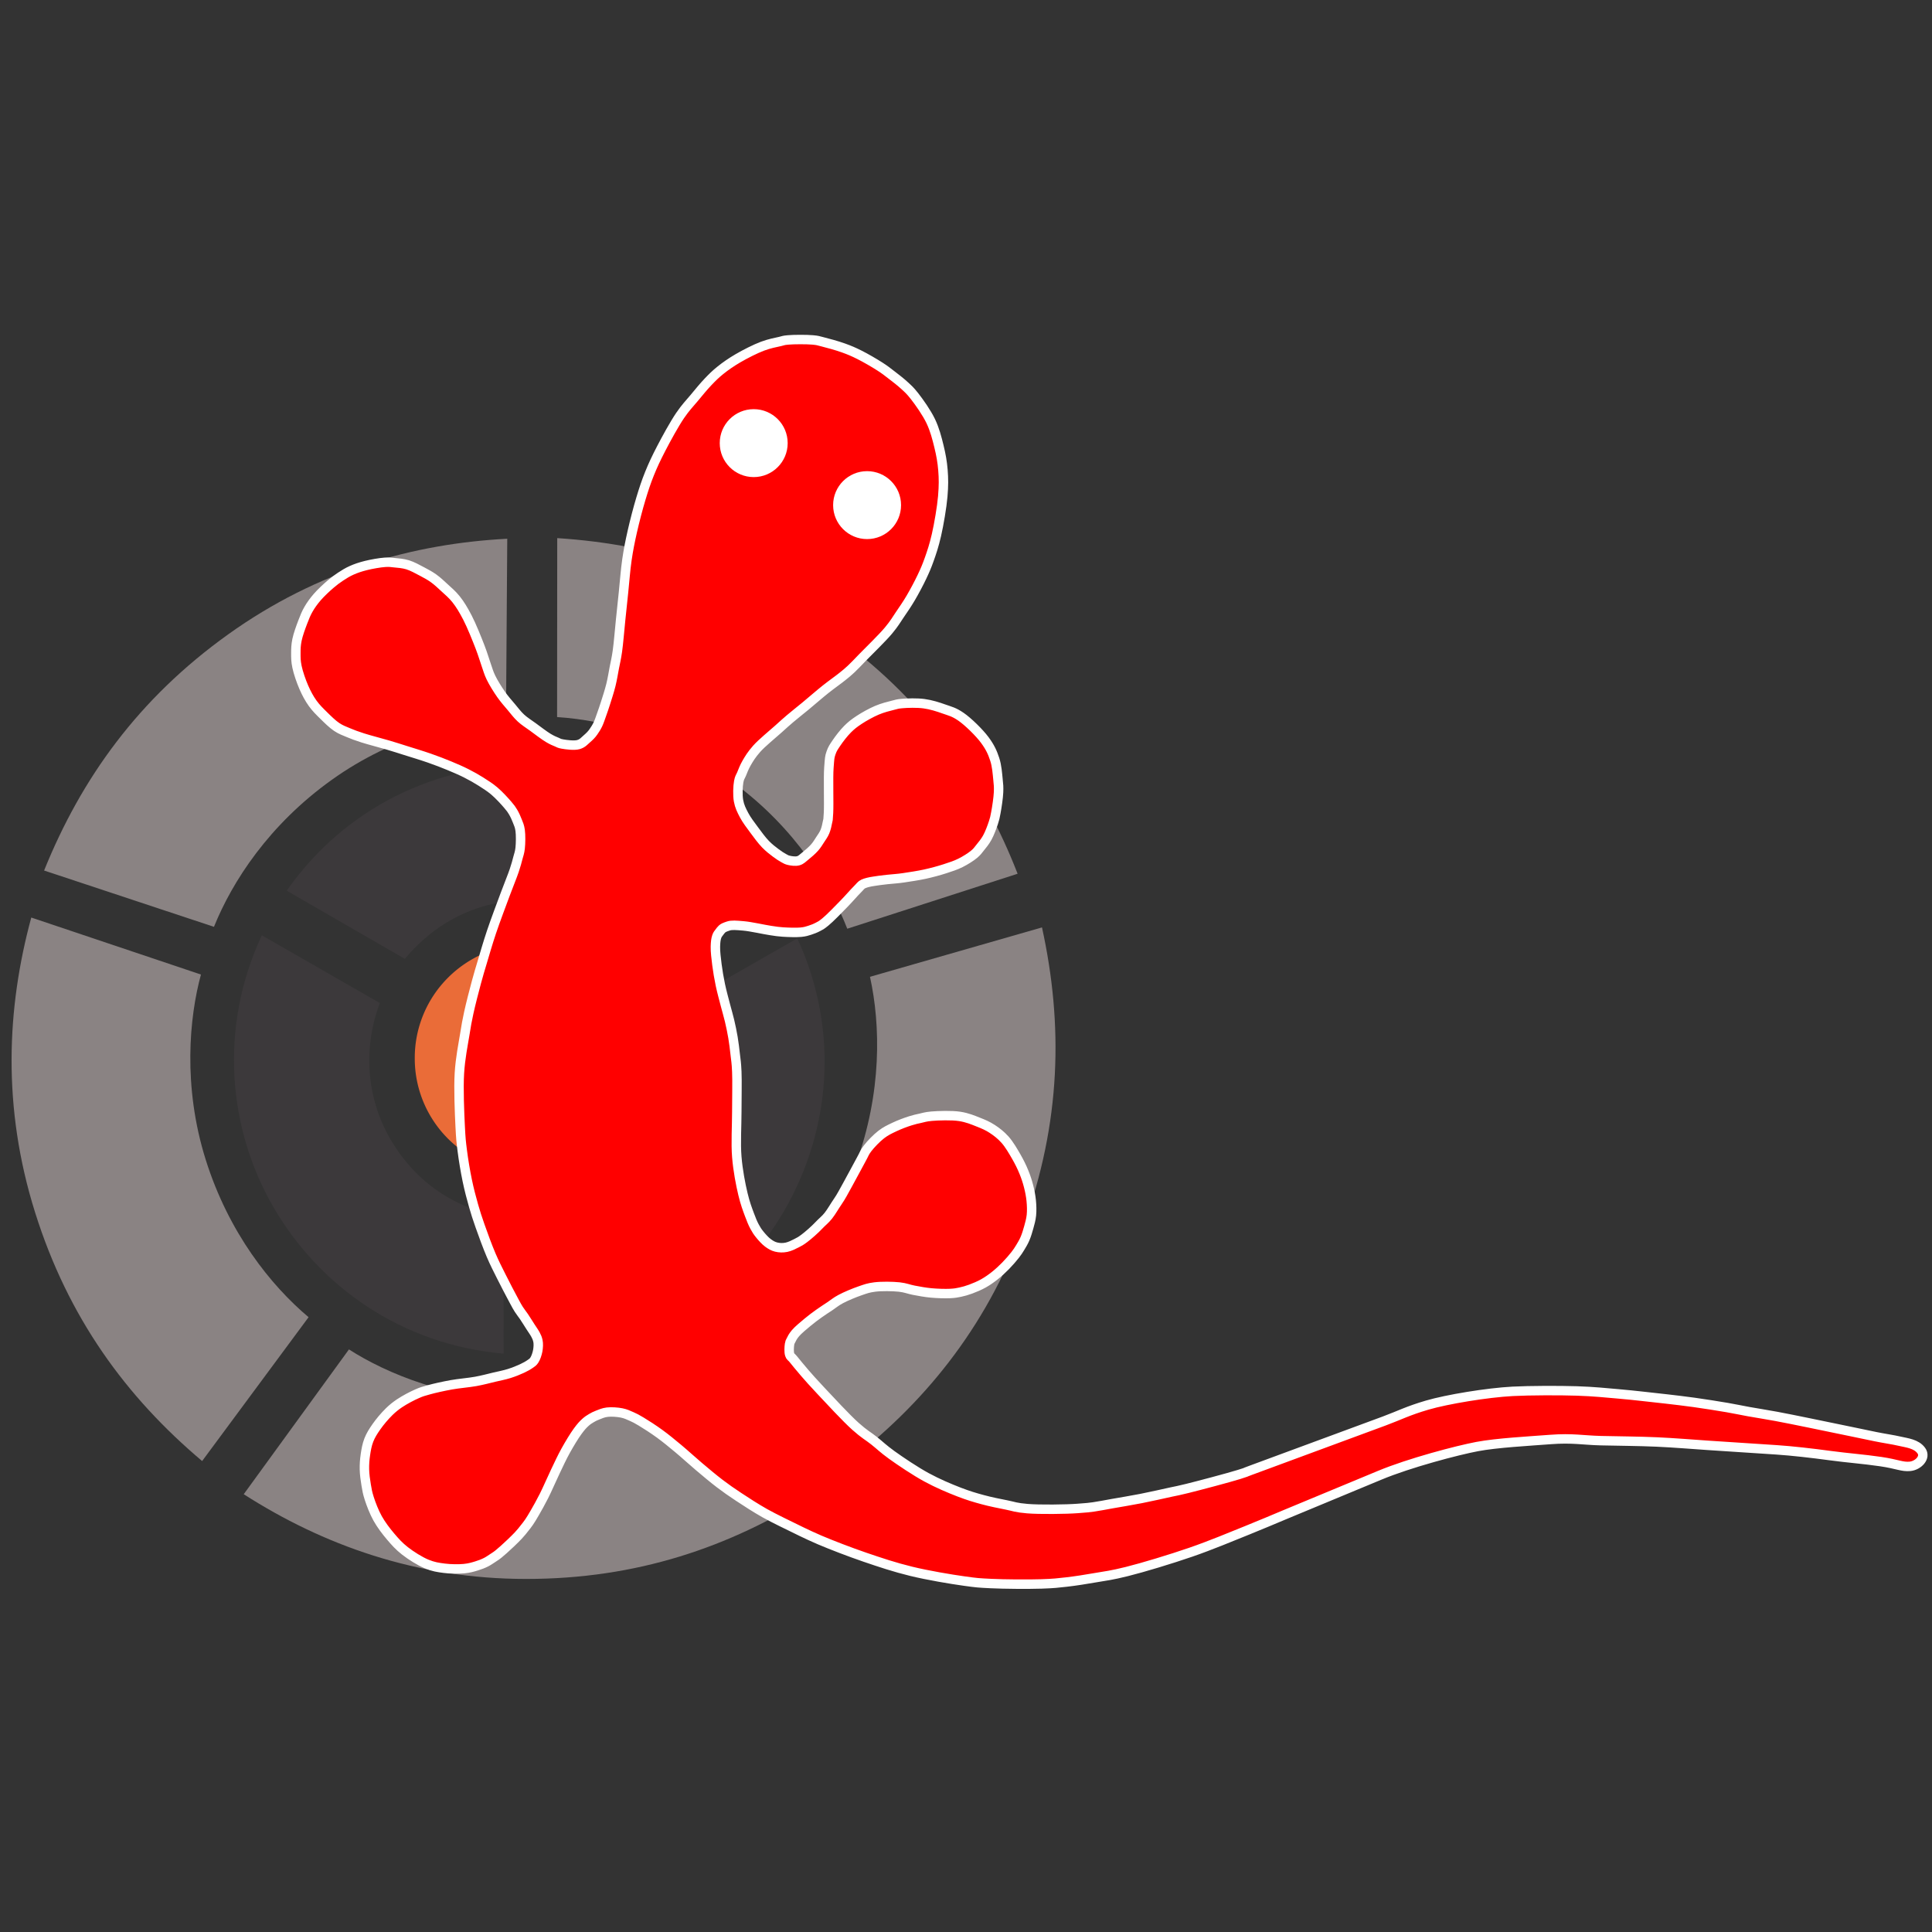 <?xml version="1.0" encoding="UTF-8" standalone="no"?>
<!-- Created with Inkscape (http://www.inkscape.org/) -->

<svg
   xmlns:dc="http://purl.org/dc/elements/1.1/"
   xmlns:cc="http://creativecommons.org/ns#"
   xmlns:rdf="http://www.w3.org/1999/02/22-rdf-syntax-ns#"
   xmlns:svg="http://www.w3.org/2000/svg"
   xmlns="http://www.w3.org/2000/svg"
   xmlns:sodipodi="http://sodipodi.sourceforge.net/DTD/sodipodi-0.dtd"
   xmlns:inkscape="http://www.inkscape.org/namespaces/inkscape"
   width="1535"
   height="1535"
   id="svg2"
   version="1.1"
   inkscape:version="0.48.4 r9939"
   sodipodi:docname="salamander_rosace_square.svg"
   inkscape:export-filename="/home/nico/Desktop/salamander_rosace.png"
   inkscape:export-xdpi="85"
   inkscape:export-ydpi="85">
  <rect width="100%" height="100%" fill="#333333" stroke="none"/>
  <defs
     id="defs4" />
  <sodipodi:namedview
     id="base"
     pagecolor="#ffffff"
     bordercolor="#666666"
     borderopacity="1.0"
     inkscape:pageopacity="0"
     inkscape:pageshadow="2"
     inkscape:zoom="0.41790011"
     inkscape:cx="1040.0224"
     inkscape:cy="968.69121"
     inkscape:document-units="px"
     inkscape:current-layer="layer1"
     showgrid="false"
     inkscape:window-width="1855"
     inkscape:window-height="1056"
     inkscape:window-x="1985"
     inkscape:window-y="24"
     inkscape:window-maximized="1" />
  <g
     inkscape:label="Layer 1"
     inkscape:groupmode="layer"
     id="layer1"
     transform="translate(0,482.638)">
    <path
       sodipodi:type="arc"
       style="fill:#ea6c38;fill-opacity:1;fill-rule:evenodd;stroke:none"
       id="path3096"
       sodipodi:cx="552.85712"
       sodipodi:cy="1490"
       sodipodi:rx="81.428574"
       sodipodi:ry="81.428574"
       d="m 634.286,1490 a 81.429,81.429 0 1 1 -162.857,0 81.429,81.429 0 1 1 162.857,0 z"
       transform="matrix(1.116,0,0,1.109,-196.576,-1294.301)" />
    <path
       style="fill:#3c393b;fill-opacity:1;stroke:none"
       d="m 321.654,279.171 c 24.471,-29.307 58.018,-46.596 98.501,-46.809 40.483,-0.213 75.852,19.459 98.038,46.809 l 93.494,-54.269 c -46.178,-66.098 -119.423,-100.135 -191.564,-100.02 -72.142,0.115 -145.386,33.028 -192.324,100.141 z"
       id="path3882"
       inkscape:connector-curvature="0"
       sodipodi:nodetypes="czcczcc" />
    <path
       style="fill:#8a8383;fill-opacity:1;stroke:none"
       d="m 277.244,589.491 c 29.541,18.959 80.28,40.446 141.348,40.477 61.068,0.03 110.966,-19.469 144.016,-40.473 l 83.695,114.935 C 579.494,746.843 505.789,771.849 418.123,771.855 c -87.666,0.01 -161.856,-27.216 -224.48,-67.316 z"
       id="path3884"
       inkscape:connector-curvature="0"
       sodipodi:nodetypes="czcczcc" />
    <path
       sodipodi:nodetypes="czcczcc"
       inkscape:connector-curvature="0"
       id="path3905"
       d="m 539.398,316.65 c 12.964,35.912 10.972,73.599 -9.263,108.663 -20.235,35.064 -55.06,55.682 -89.866,61.045 l -0.296,108.103 c 80.366,-6.536 146.699,-52.614 182.986,-114.966 36.287,-62.351 44.81,-142.197 10.533,-216.577 z"
       style="fill:#3c393b;fill-opacity:1;stroke:none" />
    <path
       style="fill:#3c393b;fill-opacity:1;stroke:none"
       d="m 400.062,484.497 c -37.617,-6.536 -69.364,-26.941 -89.793,-61.892 -20.429,-34.951 -21.08,-75.417 -8.491,-108.307 l -93.75,-53.826 c -34.147,73.044 -26.995,153.493 9.18,215.909 36.176,62.416 101.305,109.385 182.896,116.472 z"
       id="path3907"
       inkscape:connector-curvature="0"
       sodipodi:nodetypes="czcczcc" />
    <path
       sodipodi:nodetypes="czcczcc"
       inkscape:connector-curvature="0"
       id="path3917"
       d="M 673.165,255.247 C 660.47,222.521 632.139,175.262 582.819,139.251 533.499,103.24 481.694,89.589 442.615,87.083 l 0.11,-142.179 c 78.97,5.103 153.254,28.334 224.084,79.99 70.833,51.652 114.729,117.368 141.694,186.67 z"
       style="fill:#8a8383;fill-opacity:1;stroke:none" />
    <path
       style="fill:#8a8383;fill-opacity:1;stroke:none"
       d="m 402.023,87.615 c -35.057,1.782 -88.82,13.849 -138.49,49.376 -49.67,35.526 -78.89,80.43 -93.535,116.747 L 35.037,209.01 C 64.667,135.632 110.038,72.392 181.314,21.353 252.587,-29.69 328.759,-50.744 403.022,-54.596 z"
       id="path3919"
       inkscape:connector-curvature="0"
       sodipodi:nodetypes="czcczcc" />
    <path
       sodipodi:nodetypes="czcczcc"
       inkscape:connector-curvature="0"
       id="path3921"
       d="m 159.659,291.645 c -9.236,33.865 -14.531,88.711 3.739,146.981 18.271,58.27 51.827,100.033 81.768,125.27 L 160.594,678.186 C 100.11,627.157 54.166,564.332 27.891,480.697 1.612,397.062 5.355,318.123 24.847,246.36 z"
       style="fill:#8a8383;fill-opacity:1;stroke:none" />
    <path
       style="fill:#8a8383;fill-opacity:1;stroke:none"
       d="m 593.416,561.524 c 27.935,-21.255 65.509,-61.557 86.466,-118.917 20.956,-57.359 19.738,-110.919 11.333,-149.165 l 136.657,-39.239 c 16.949,77.298 15.182,155.11 -14.857,237.469 -30.034,82.36 -81.036,142.728 -140.17,187.817 z"
       id="path3923"
       inkscape:connector-curvature="0"
       sodipodi:nodetypes="czcczcc" />
    <g
       transform="translate(213.191,-266.676)"
       id="layer1-7"
       inkscape:label="Layer 1">
      <path
         sodipodi:nodetypes="zzzzzzzzzzczzzzzzzzzzzzzczzzzzzzzzzzzzzzzzzzzzzzzzzzzzzzzzzzzzsszzzzzzzzzzzzzzzzzzzzzzzzzzzzzzzzzzzzzzzzzzzzzzzzzzzzzzzzzzzzzzzzzzzzzzzzzzzzzzzzzzzzzzzzzzzzzzzzzzzzzzzzzzzzzzzzzzzzzzzzzzzzzzzzzzzzzzzzzzzzzzzzzzzzzzzzzzzzzzzzzzzzzzzzzzzzzzzzzzzzzzzzzzzzzzzzzzzzzzzzzzzzzzzzzzzzzzzzzzzzzzzzzzzzzzzzzzzzzzzzzzzzzzzzzzzzzzzzzzzzzzzzzzzzzzczzzzzzzzzzzzzz"
         transform="translate(0,37.362)"
         inkscape:connector-curvature="0"
         id="path3050"
         d="m 1304.329,911.712 c -6.394,0.582 -9.759,-1.79 -23.388,-3.789 -13.63,-1.999 -26.263,-2.873 -40.189,-4.763 -13.926,-1.89 -30.414,-3.775 -42.357,-4.558 -11.943,-0.783 -16.166,-1.06 -25.262,-1.657 -9.096,-0.596 -17.621,-1.155 -29.313,-1.922 -11.691,-0.767 -26.661,-2.047 -40.836,-2.678 -14.175,-0.63 -30.157,-0.706 -44.198,-1.035 -14.042,-0.329 -22.714,-2.268 -40.051,-0.938 -17.337,1.33 -42.721,2.678 -58.291,5.617 -15.57,2.939 -53.801,12.946 -77.467,22.825 -14.196,5.895 -34.499,14.326 -47.023,19.527 -12.525,5.201 -18.437,7.656 -28.125,11.679 -9.688,4.023 -17.522,7.444 -30.001,12.458 -12.479,5.014 -28.992,11.959 -44.933,17.457 -15.941,5.498 -38.056,12.187 -50.701,15.332 -12.646,3.145 -16.746,3.472 -24.744,4.858 -7.998,1.385 -16.033,2.678 -23.225,3.491 -7.192,0.814 -9.863,1.174 -19.886,1.518 -10.023,0.344 -29.978,0.21 -40.227,-0.304 -10.249,-0.514 -10.669,-0.511 -21.252,-1.974 -10.583,-1.463 -28.881,-4.536 -42.049,-7.742 -13.168,-3.206 -24.762,-7.08 -36.888,-11.233 -12.126,-4.153 -26.213,-9.582 -35.825,-13.662 -9.612,-4.08 -22.011,-10.322 -22.011,-10.322 0,0 -14.463,-6.932 -21.556,-10.93 -7.093,-3.998 -14.992,-9.106 -20.948,-13.055 -5.956,-3.948 -9.598,-6.465 -14.876,-10.474 -5.278,-4.009 -11.207,-9.032 -16.698,-13.662 -5.491,-4.631 -11.049,-9.797 -16.243,-14.117 -5.194,-4.32 -9.932,-8.253 -14.876,-11.84 -4.944,-3.588 -10.989,-7.499 -14.725,-9.715 -3.735,-2.217 -4.852,-2.804 -7.438,-3.947 -2.587,-1.143 -4.786,-2.228 -8.045,-2.884 -3.259,-0.656 -8.187,-0.99 -11.385,-0.607 -3.198,0.383 -5.495,1.461 -7.59,2.277 -2.095,0.816 -3.356,1.444 -5.009,2.429 -1.654,0.985 -2.981,1.781 -4.858,3.491 -1.877,1.711 -3.36,3.298 -6.072,6.983 -2.712,3.685 -6.598,10.141 -9.563,15.484 -2.965,5.343 -5.333,10.578 -8.197,16.546 -2.864,5.969 -6.219,13.851 -8.956,19.279 -2.737,5.428 -5.289,9.905 -7.286,13.358 -1.997,3.454 -3.144,5.372 -4.554,7.438 -1.41,2.066 -2.357,3.209 -3.795,5.009 -1.438,1.8 -2.176,2.905 -4.858,5.768 -2.682,2.863 -8.338,8.283 -11.537,11.081 -3.199,2.799 -5.091,4.486 -7.438,5.92 -2.347,1.434 -4.143,2.896 -6.527,4.099 -2.384,1.203 -4.804,2.15 -7.742,3.036 -2.937,0.886 -5.598,1.713 -9.867,2.125 -4.269,0.413 -10.676,0.33 -15.635,-0.304 -4.959,-0.634 -8.633,-1.151 -13.966,-3.34 -5.333,-2.189 -12.54,-6.739 -17.305,-10.474 -4.765,-3.735 -7.738,-7.084 -11.385,-11.385 -3.647,-4.301 -7.478,-9.325 -10.322,-14.421 -2.844,-5.096 -5.243,-11.467 -6.679,-15.939 -1.436,-4.472 -1.781,-6.802 -2.429,-10.626 -0.647,-3.824 -1.274,-8.283 -1.366,-12.296 -0.092,-4.013 0.179,-7.779 0.759,-11.689 0.58,-3.91 1.255,-7.928 2.732,-11.689 1.478,-3.761 3.397,-6.809 6.072,-10.626 2.675,-3.817 6.424,-8.327 10.171,-11.992 2.468,-2.415 5.175,-4.607 8.045,-6.527 4.403,-2.947 10.021,-5.865 13.966,-7.59 3.945,-1.725 4.896,-1.925 9.412,-3.188 4.515,-1.262 11.534,-2.822 17.761,-3.947 6.227,-1.124 13.891,-1.685 19.582,-2.732 5.692,-1.047 10.171,-2.299 14.573,-3.34 4.402,-1.04 8.168,-1.73 11.84,-2.884 3.672,-1.154 7.398,-2.643 10.171,-3.947 2.773,-1.304 4.905,-2.477 6.527,-3.643 1.622,-1.167 2.182,-1.316 3.34,-3.036 1.158,-1.72 2.246,-4.847 2.732,-7.438 0.487,-2.591 0.638,-5.808 0.152,-7.894 -0.486,-2.086 -0.913,-3.06 -1.898,-4.934 -0.984,-1.874 -2.492,-3.909 -4.023,-6.3 -1.53,-2.391 -3.609,-5.748 -5.161,-8.045 -1.552,-2.297 -2.749,-3.645 -4.099,-5.768 -1.35,-2.124 -1.584,-2.624 -3.947,-6.983 -2.363,-4.358 -7.015,-13.253 -10.019,-19.279 -3.003,-6.026 -5.195,-10.182 -8.045,-16.85 -2.85,-6.668 -6.508,-16.659 -8.804,-23.225 -2.296,-6.566 -3.446,-10.072 -5.161,-16.091 -1.716,-6.019 -3.494,-12.75 -5.009,-20.038 -1.516,-7.288 -3.04,-16.486 -3.947,-23.681 -0.907,-7.195 -1.156,-9.184 -1.67,-19.43 -0.514,-10.246 -1.357,-29.904 -0.607,-42.049 0.75,-12.145 2.962,-22.675 4.25,-30.664 1.289,-7.989 1.682,-10.361 3.188,-17.305 1.506,-6.944 4.251,-17.538 6.072,-24.288 1.821,-6.75 2.717,-9.585 4.706,-16.243 1.988,-6.657 4.278,-14.712 7.286,-23.681 3.008,-8.969 7.906,-21.914 10.93,-30.057 3.023,-8.142 5.524,-14.018 7.135,-18.823 1.61,-4.806 2.11,-6.903 2.884,-9.867 0.775,-2.964 1.403,-4.214 1.822,-7.894 0.419,-3.679 0.518,-10.561 0,-14.117 -0.518,-3.556 -1.195,-4.696 -2.125,-7.135 -0.93,-2.439 -2.18,-5.235 -3.491,-7.438 -1.311,-2.203 -1.859,-2.947 -4.25,-5.768 -2.392,-2.822 -6.898,-7.725 -10.474,-10.778 -3.576,-3.053 -7.055,-5.234 -10.778,-7.59 -3.723,-2.356 -7.363,-4.415 -11.537,-6.527 -4.174,-2.113 -8.604,-4.037 -13.51,-6.072 -4.906,-2.035 -10.122,-4.035 -15.939,-6.072 -5.817,-2.037 -13.534,-4.355 -18.975,-6.072 -5.441,-1.717 -7.998,-2.567 -13.662,-4.25 -5.664,-1.684 -15.093,-4.069 -20.341,-5.768 -5.249,-1.699 -7.793,-2.643 -11.233,-4.099 -3.44,-1.456 -6.05,-2.319 -9.412,-4.554 -3.362,-2.235 -7.134,-5.962 -10.322,-9.108 -3.188,-3.146 -6.135,-5.986 -8.804,-9.715 -2.669,-3.729 -4.859,-7.764 -6.983,-12.599 -2.124,-4.835 -4.521,-11.808 -5.465,-16.394 -0.944,-4.587 -0.913,-7.198 -0.911,-10.778 0.002,-3.58 0.072,-6.46 0.911,-10.626 0.839,-4.166 3.002,-10.075 4.554,-14.117 1.552,-4.042 2.633,-6.832 4.554,-10.171 1.921,-3.338 4.091,-6.362 6.983,-9.715 2.891,-3.353 7.351,-7.494 10.474,-10.171 3.123,-2.677 5.232,-4.221 8.045,-6.072 2.814,-1.851 5.461,-3.51 8.804,-5.009 3.344,-1.499 6.829,-2.684 11.233,-3.795 4.405,-1.111 11.381,-2.338 15.18,-2.581 3.799,-0.243 4.419,0.006 7.438,0.304 3.019,0.298 6.909,0.535 10.626,1.67 3.717,1.135 7.947,3.502 11.385,5.313 3.438,1.811 6.257,3.314 9.26,5.465 3.003,2.151 5.658,4.661 8.653,7.438 2.995,2.777 6.145,5.333 9.26,9.26 3.115,3.927 5.69,8.153 8.956,14.421 3.266,6.268 7.598,17.101 10.019,23.377 2.421,6.277 3.407,10.072 4.858,14.117 1.45,4.045 1.879,6.2 3.795,10.171 1.916,3.97 5.308,9.444 8.045,13.358 2.737,3.914 5.561,7.036 8.197,10.171 2.636,3.134 4.72,6.001 7.59,8.653 2.87,2.651 5.949,4.499 9.563,7.135 3.615,2.636 8.92,6.733 12.144,8.653 3.225,1.919 4.944,2.556 6.831,3.34 1.887,0.783 1.548,0.987 4.402,1.518 2.854,0.531 9.414,1.42 12.751,0.455 3.337,-0.965 4.701,-2.867 6.679,-4.554 1.978,-1.687 3.821,-3.506 5.161,-5.465 1.34,-1.958 2.53,-3.719 3.643,-6.072 1.114,-2.353 2.022,-5.212 3.036,-8.045 1.014,-2.833 1.805,-5.09 3.036,-8.956 1.231,-3.866 3.091,-9.582 4.25,-14.269 1.159,-4.687 1.873,-9.336 2.732,-13.814 0.859,-4.478 1.513,-6.711 2.429,-13.055 0.915,-6.344 1.77,-17.255 2.581,-25.047 0.81,-7.792 1.442,-13.763 2.277,-21.707 0.835,-7.944 1.544,-17.909 2.732,-25.958 1.188,-8.049 2.426,-14.234 4.25,-22.315 1.824,-8.081 4.517,-18.449 6.831,-26.11 2.314,-7.661 4.153,-13.245 6.831,-19.886 2.678,-6.641 5.26,-12.161 9.26,-19.886 4,-7.725 10.528,-19.654 15.028,-26.262 4.5,-6.607 7.386,-9.362 11.081,-13.814 3.696,-4.452 7.562,-9.225 11.081,-12.903 3.519,-3.678 5.91,-6.08 9.867,-9.26 3.957,-3.18 8.414,-6.319 13.966,-9.563 5.552,-3.245 13.772,-7.434 19.43,-9.563 5.658,-2.13 10.688,-3.009 14.117,-3.795 3.429,-0.786 2.075,-0.808 6.376,-1.214 4.301,-0.406 14.873,-0.434 19.43,0 4.557,0.434 3.798,0.525 7.894,1.518 4.095,0.993 11.666,3.103 16.546,4.858 4.88,1.755 7.864,3.025 12.751,5.465 4.888,2.44 12.227,6.717 16.394,9.412 4.167,2.694 5.583,3.905 8.804,6.376 3.222,2.471 7.394,5.647 10.474,8.501 3.08,2.854 4.396,3.863 8.045,8.501 3.65,4.638 9.689,13.15 12.903,19.886 3.214,6.736 4.926,13.512 6.527,20.038 1.602,6.526 2.657,12.323 3.188,18.975 0.53,6.652 0.579,12.183 -0.152,20.797 -0.731,8.614 -3.098,22.323 -5.009,30.664 -1.911,8.34 -3.798,13.898 -5.768,19.43 -1.97,5.533 -3.34,8.684 -5.768,13.814 -2.428,5.13 -6.022,11.874 -8.956,16.85 -2.935,4.976 -5.566,8.753 -8.501,13.055 -2.935,4.302 -4.315,6.987 -9.108,12.751 -4.793,5.764 -15.373,15.999 -20.341,21.1 -4.969,5.101 -6.631,6.977 -9.412,9.563 -2.781,2.587 -3.764,3.363 -7.135,6.072 -3.37,2.709 -8.363,6.159 -13.207,10.019 -4.844,3.86 -11.079,9.314 -15.787,13.207 -4.709,3.893 -8.811,7.074 -12.448,10.171 -3.636,3.096 -5.002,4.385 -9.412,8.349 -4.41,3.964 -12.926,10.87 -17.002,15.484 -4.076,4.613 -6.098,7.996 -8.045,11.385 -1.947,3.389 -2.925,6.19 -3.947,8.653 -1.022,2.462 -1.615,2.522 -2.277,6.072 -0.662,3.55 -0.967,10.689 -0.152,15.18 0.815,4.491 2.35,7.47 4.402,11.385 2.053,3.915 5.21,7.992 8.045,11.84 2.835,3.849 6.043,8.223 8.956,11.233 2.914,3.01 5.769,5.16 8.197,6.983 2.429,1.823 4.451,3.145 6.224,4.099 1.772,0.954 2.289,1.377 4.25,1.822 1.962,0.445 5.158,0.951 7.438,0.304 2.28,-0.648 3.437,-2.075 5.617,-3.795 2.18,-1.72 5.357,-4.49 7.286,-6.679 1.929,-2.189 3.036,-4.122 4.402,-6.224 1.366,-2.102 2.783,-3.982 3.795,-6.376 1.012,-2.394 1.656,-5.379 2.125,-7.894 0.469,-2.515 0.349,0.021 0.759,-7.135 0.41,-7.155 -0.293,-27.908 0.304,-35.825 0.596,-7.917 0.566,-8.371 1.67,-11.689 1.104,-3.317 2.252,-4.83 4.402,-8.045 2.15,-3.215 5.771,-7.906 8.804,-10.93 3.034,-3.024 5.234,-4.715 9.108,-7.286 3.874,-2.571 9.725,-5.828 14.269,-7.742 4.544,-1.914 9.392,-3.115 12.751,-3.947 3.359,-0.832 3.183,-1.003 7.286,-1.366 4.104,-0.363 11.723,-0.605 17.305,0.152 5.583,0.756 11.048,2.5 15.939,4.25 4.891,1.75 7.693,2.196 13.358,6.072 5.666,3.876 14.64,12.655 18.975,18.52 4.335,5.865 6.154,10.046 7.894,15.332 1.74,5.286 2.13,11.549 2.581,15.939 0.451,4.39 0.648,5.899 0.455,10.322 -0.193,4.423 -1.37,12.076 -2.125,16.091 -0.755,4.015 -0.885,4.705 -1.973,8.045 -1.088,3.341 -3.025,8.531 -4.858,11.84 -1.832,3.31 -3.998,5.858 -5.768,8.045 -1.771,2.187 -2.185,3.046 -4.706,5.161 -2.521,2.115 -6.891,4.89 -10.778,6.831 -3.887,1.941 -7.744,3.188 -12.448,4.706 -4.704,1.518 -10.343,3.054 -15.787,4.25 -5.444,1.196 -11.813,2.11 -16.85,2.884 -5.037,0.774 -7.845,0.811 -13.251,1.392 -5.406,0.581 -7.585,0.946 -10.704,1.418 -3.119,0.473 -6.026,1.119 -8.075,2.047 -2.048,0.928 -2.385,1.963 -5.009,4.554 -2.624,2.591 -6.288,6.943 -10.474,11.233 -4.187,4.291 -11.136,11.51 -14.725,14.421 -3.589,2.911 -3.811,2.827 -5.92,3.947 -2.11,1.12 -4.393,2.022 -6.679,2.732 -2.286,0.71 -3.432,1.156 -6.983,1.518 -3.551,0.362 -10.243,0.117 -14.269,-0.152 -4.026,-0.268 -4.647,-0.449 -9.867,-1.214 -5.22,-0.765 -15.504,-3.145 -21.404,-3.643 -5.9,-0.499 -9.282,-0.843 -12.096,0.107 -2.814,0.95 -3.995,1.45 -4.905,2.321 -0.911,0.872 -1.563,1.72 -2.277,2.732 -0.714,1.013 -1.321,1.45 -1.973,3.34 -0.653,1.89 -0.976,4.307 -1.063,8.045 -0.087,3.738 0.57,9.203 1.214,14.269 0.645,5.066 1.597,10.672 2.732,16.091 1.136,5.419 2.879,11.665 4.099,16.394 1.22,4.73 2.195,7.767 3.188,11.992 0.993,4.226 1.971,8.827 2.732,13.358 0.761,4.531 1.317,9.284 1.822,13.814 0.504,4.53 0.872,5.818 1.214,13.358 0.342,7.541 0,20.594 0,31.878 0,11.284 -0.894,24.916 0,35.825 0.894,10.909 3.038,21.824 4.858,29.449 1.819,7.625 3.563,12.082 5.161,16.394 1.598,4.312 2.688,6.943 4.099,9.563 1.41,2.621 2.343,4.044 4.099,6.224 1.756,2.179 4.29,5.031 6.527,6.679 2.237,1.648 4.017,2.71 6.527,3.34 2.511,0.63 5.362,0.738 8.197,0.152 2.835,-0.587 5.654,-2.053 8.027,-3.258 2.373,-1.206 3.252,-1.641 6.242,-3.876 2.99,-2.236 8.366,-6.944 11.233,-10.019 2.867,-3.075 5.193,-4.675 7.742,-7.894 2.549,-3.218 4.792,-7.33 7.59,-11.385 2.798,-4.055 4.486,-7.523 7.59,-13.055 3.104,-5.532 8.253,-15.368 10.93,-20.189 2.676,-4.822 2.425,-5.39 5.009,-8.804 2.584,-3.415 7.304,-8.288 10.93,-11.081 3.626,-2.794 6.451,-4.071 10.322,-5.92 3.871,-1.849 9.33,-3.933 12.903,-5.009 3.573,-1.076 5.261,-1.472 7.742,-1.973 2.481,-0.501 3.891,-1.214 9.108,-1.67 5.217,-0.456 15.948,-0.8 22.163,0.152 6.214,0.952 10.579,2.863 14.876,4.554 4.298,1.691 7.346,2.991 10.93,5.313 3.583,2.323 7.026,4.964 10.322,8.653 3.296,3.688 6.498,9.236 8.956,13.51 2.458,4.274 4.312,8.081 5.92,11.992 1.609,3.911 2.809,7.555 3.795,11.385 0.986,3.83 1.747,7.677 2.125,11.537 0.378,3.86 0.513,7.975 0.152,11.537 -0.361,3.562 -1.261,6.574 -2.125,9.715 -0.864,3.141 -1.871,6.425 -3.036,9.108 -1.165,2.683 -2.496,4.859 -3.795,6.983 -1.299,2.124 -2.056,3.333 -3.947,5.768 -1.891,2.436 -4.904,5.916 -7.59,8.653 -2.686,2.737 -5.556,5.413 -8.501,7.742 -2.945,2.329 -5.883,4.419 -9.108,6.224 -3.225,1.805 -7.067,3.414 -10.171,4.554 -3.104,1.14 -5.607,1.852 -8.349,2.429 -2.742,0.576 -4.192,0.868 -8.045,1.063 -3.853,0.195 -10.238,-0.012 -15.028,-0.455 -4.79,-0.443 -9.437,-1.331 -13.662,-2.125 -4.225,-0.794 -6.486,-2.013 -11.689,-2.581 -5.203,-0.567 -14.222,-0.665 -19.43,0 -5.209,0.665 -7.154,1.491 -11.689,3.036 -4.534,1.545 -11.39,4.409 -15.332,6.527 -3.942,2.119 -5.616,3.694 -8.501,5.617 -2.884,1.923 -5.841,3.797 -8.804,5.92 -2.963,2.124 -5.833,4.233 -8.956,6.831 -3.123,2.598 -7.578,6.261 -9.715,8.804 -2.138,2.543 -2.915,4.262 -3.643,5.768 -0.728,1.507 -0.761,1.157 -1.063,3.036 -0.301,1.879 -0.57,6.182 0.152,8.197 0.722,2.015 0.925,1.228 2.884,3.643 1.959,2.415 5.301,6.564 8.956,10.778 3.655,4.213 6.367,7.295 13.055,14.421 6.688,7.126 20.137,21.669 27.324,28.083 7.187,6.414 9.918,7.589 14.725,11.385 4.807,3.796 7.227,6.414 14.117,11.385 6.891,4.971 18.672,12.888 27.628,17.761 8.956,4.873 18.327,8.799 25.806,11.689 7.479,2.889 12.491,4.351 18.823,6.072 6.332,1.721 13.203,3.072 19.127,4.25 5.924,1.179 7,2.082 16.394,2.884 9.394,0.802 31.172,0.546 39.924,-0.152 8.752,-0.698 8.046,-0.576 12.599,-1.214 4.554,-0.638 8.425,-1.469 14.725,-2.581 6.3,-1.112 15.229,-2.558 23.074,-4.099 7.845,-1.54 17.838,-3.813 23.985,-5.161 6.146,-1.348 3.894,-0.66 12.903,-2.884 9.009,-2.224 32.72,-8.497 40.986,-11.081 8.266,-2.584 2.102,-0.702 8.956,-3.188 6.854,-2.485 20.454,-7.554 32.118,-11.862 11.664,-4.308 25.487,-9.413 37.864,-13.984 12.377,-4.571 24.636,-9.099 36.401,-13.444 11.764,-4.345 18.52,-8.043 34.185,-12.626 15.665,-4.582 47.471,-9.856 67.855,-10.93 13.745,-0.7 36.957,-0.748 50.853,-0.304 13.896,0.445 23.784,1.537 32.485,2.277 8.701,0.74 13.257,1.29 19.734,1.973 6.477,0.684 12.27,1.319 19.127,2.125 6.857,0.806 13.963,1.605 22.011,2.732 8.048,1.127 19.08,2.859 26.262,4.099 7.182,1.239 10.374,2.017 16.85,3.188 6.476,1.171 14.014,2.311 22.011,3.795 7.997,1.484 15.989,3.142 25.958,5.161 9.969,2.019 25.047,5.159 33.852,6.983 8.804,1.824 11.967,2.503 18.975,3.947 7.008,1.443 13.882,2.374 19.538,3.696 5.656,1.322 13.009,1.968 16.991,7.43 3.982,5.462 -2.601,11.91 -8.995,12.492 z"
         style="fill:#ff0000;fill-opacity:1;stroke:#ffffff;stroke-width:7.5;stroke-linecap:butt;stroke-linejoin:miter;stroke-miterlimit:4;stroke-opacity:1;stroke-dasharray:none" />
      <path
         transform="matrix(1.084,0,0,1.084,-37.586,22.5)"
         d="m 415.327,104.803 c 0,13.749 -11.146,24.895 -24.895,24.895 -13.749,0 -24.895,-11.146 -24.895,-24.895 0,-13.749 11.146,-24.895 24.895,-24.895 13.749,0 24.895,11.146 24.895,24.895 z"
         sodipodi:ry="24.895304"
         sodipodi:rx="24.895304"
         sodipodi:cy="104.80341"
         sodipodi:cx="390.43121"
         id="path3071"
         style="fill:#ffffff;fill-opacity:1;fill-rule:evenodd;stroke:none"
         sodipodi:type="arc" />
      <path
         sodipodi:type="arc"
         style="fill:#ffffff;fill-opacity:1;fill-rule:evenodd;stroke:none"
         id="path3841"
         sodipodi:cx="390.43121"
         sodipodi:cy="104.80341"
         sodipodi:rx="24.895304"
         sodipodi:ry="24.895304"
         d="m 415.327,104.803 c 0,13.749 -11.146,24.895 -24.895,24.895 -13.749,0 -24.895,-11.146 -24.895,-24.895 0,-13.749 11.146,-24.895 24.895,-24.895 13.749,0 24.895,11.146 24.895,24.895 z"
         transform="matrix(1.084,0,0,1.084,52.495,71.758)" />
    </g>
  </g>
</svg>
